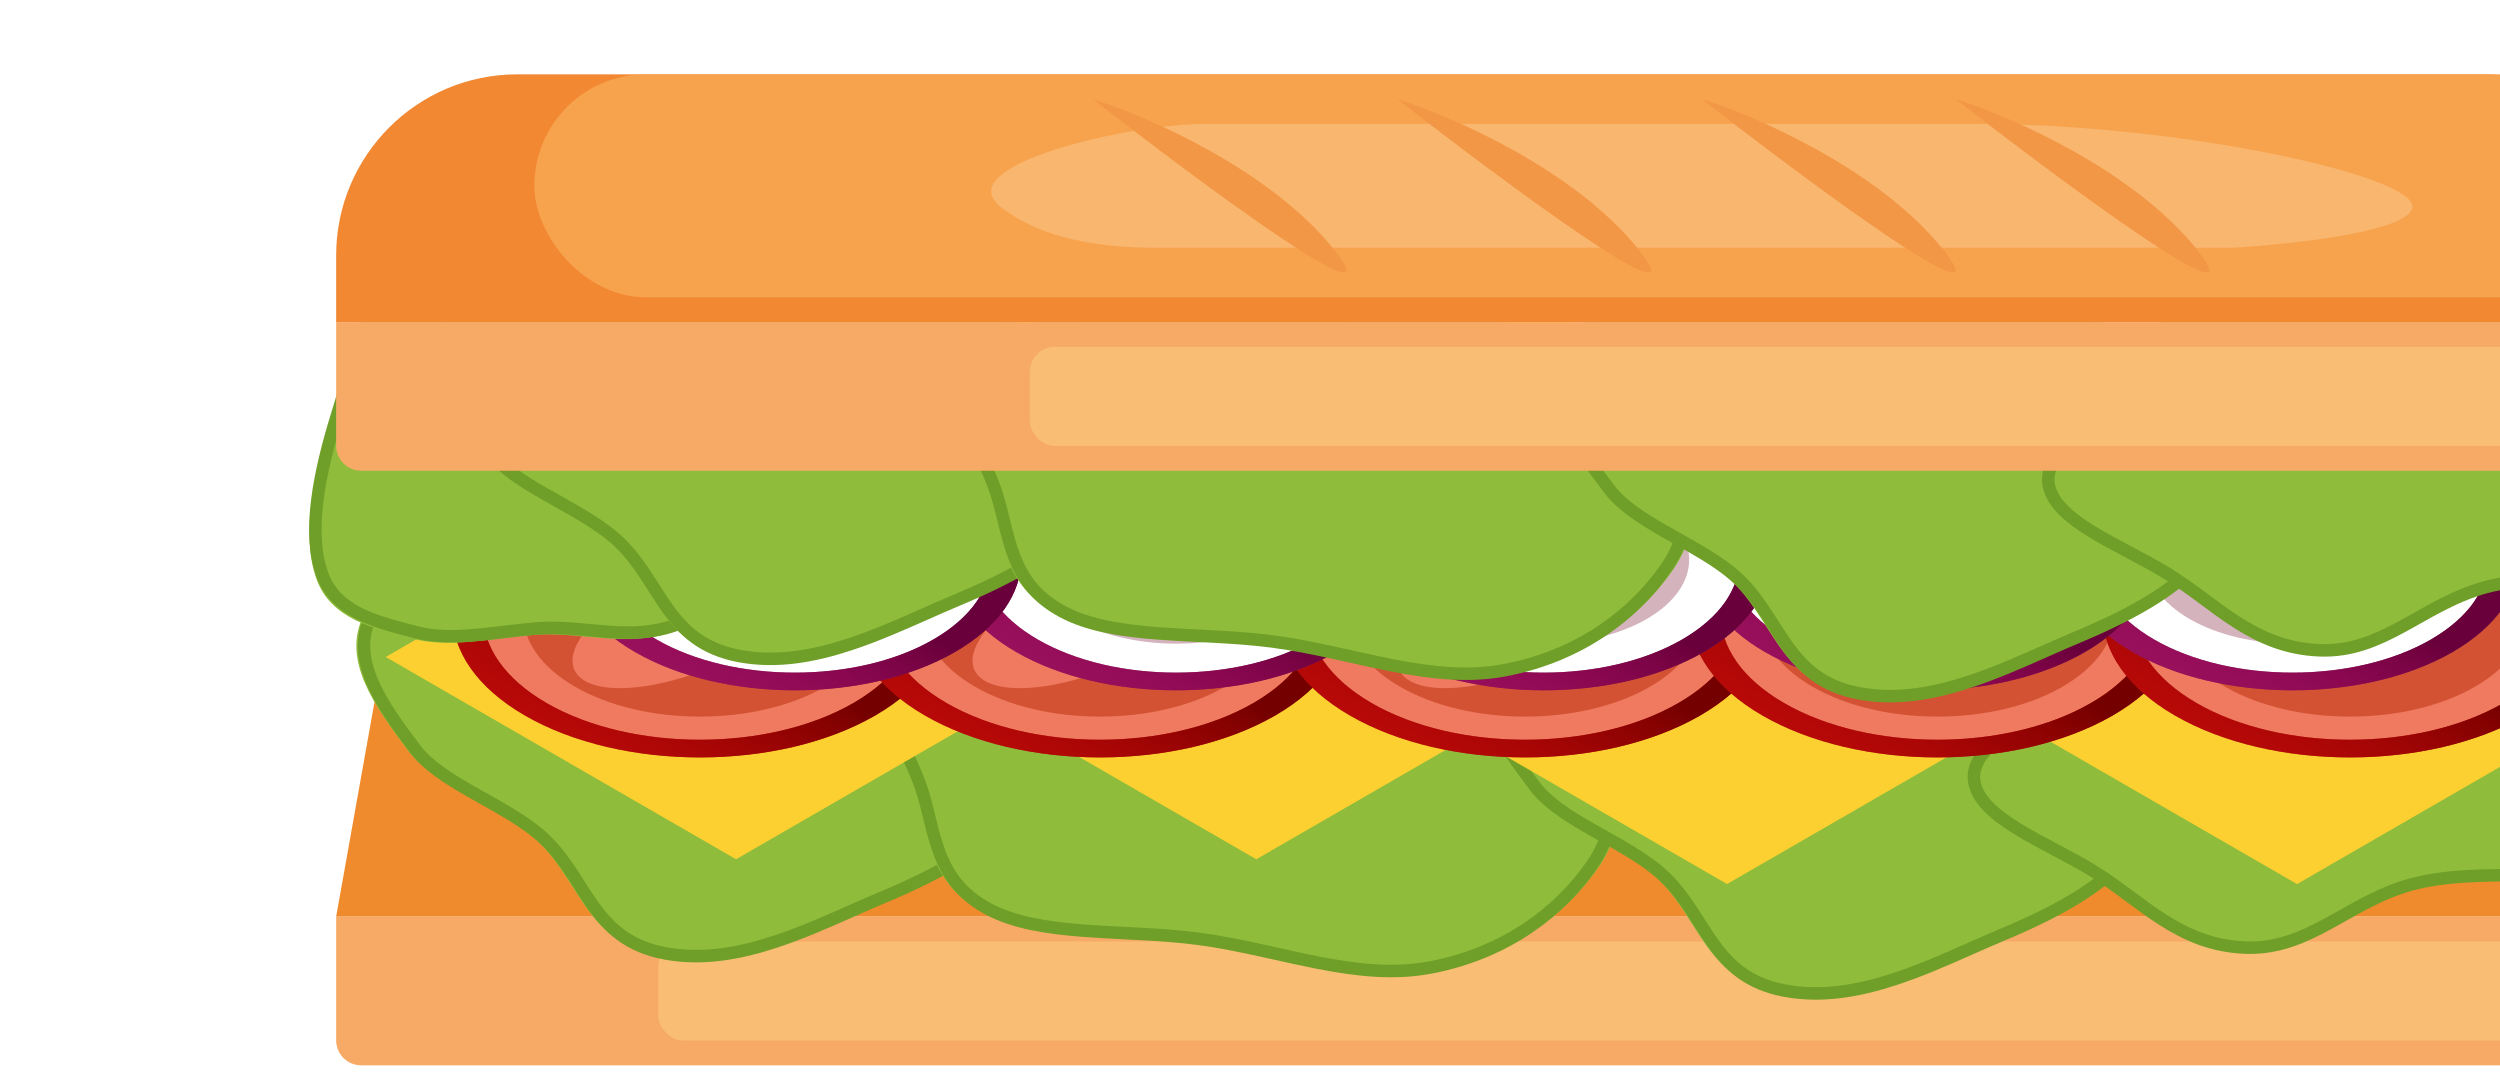 <svg class="sandwitch" preserveAspectRatio="none" viewBox="-15 0 200 86" fill="none"
          xmlns="http://www.w3.org/2000/svg">
          <path d="M198.198 73.333H11.892L16.847 45.586H197.207L198.198 73.333Z" fill="#EF8B2D" />
          <path
            d="M11.892 73.333H198.198V83.225C198.198 84.33 197.303 85.225 196.198 85.225H13.892C12.787 85.225 11.892 84.33 11.892 83.225V73.333Z"
            fill="#F7AA66" />
          <rect x="37.658" y="75.315" width="158.559" height="7.928" rx="2" fill="#F9BD74" />
          <g filter="url(#filter0_d)">
            <path fill-rule="evenodd" clip-rule="evenodd"
              d="M59.256 47.464C61.629 49.826 64.347 51.932 65.601 54.569C67.01 57.53 68.598 60.613 66.9 63.535C65.058 66.705 60.715 69.09 56.021 71.055C50.589 73.329 44.417 76.777 38.053 75.609C31.535 74.413 31.428 69.029 27.468 65.815C24.435 63.354 19.718 61.813 17.635 59.039C15.02 55.555 12.203 51.735 14.164 48.094C16.251 44.221 21.98 41.282 28.213 39.404C34.48 37.515 42.24 36.033 48.656 37.699C54.879 39.315 55.834 44.057 59.256 47.464Z"
              fill="#8FBC3B" />
            <path
              d="M58.726 47.641C59.299 48.212 59.884 48.761 60.46 49.301C62.316 51.044 64.075 52.695 65.01 54.662C65.056 54.758 65.101 54.853 65.147 54.948C66.527 57.844 67.895 60.712 66.32 63.423C64.54 66.486 60.326 68.816 55.661 70.769C54.803 71.128 53.94 71.51 53.069 71.895C51.125 72.756 49.141 73.633 47.081 74.316C44.121 75.298 41.178 75.812 38.239 75.273C35.265 74.727 33.698 73.224 32.368 71.336C32.039 70.868 31.728 70.383 31.413 69.889C31.39 69.853 31.367 69.816 31.343 69.779C31.053 69.322 30.758 68.859 30.445 68.403C29.77 67.419 29 66.449 27.967 65.61C26.695 64.578 25.129 63.7 23.624 62.856C23.287 62.667 22.953 62.48 22.626 62.293C20.815 61.258 19.189 60.219 18.197 58.899C16.886 57.152 15.55 55.353 14.778 53.541C14.008 51.733 13.812 49.937 14.749 48.199C16.768 44.451 22.338 41.573 28.497 39.717C34.751 37.832 42.272 36.429 48.404 38.021C51.308 38.775 53.022 40.265 54.45 42.057C54.982 42.725 55.464 43.422 55.954 44.13C56.122 44.372 56.291 44.616 56.464 44.861C57.133 45.813 57.848 46.767 58.726 47.641Z"
              stroke="#6F9F28" />
          </g>
          <g filter="url(#filter1_d)">
            <path fill-rule="evenodd" clip-rule="evenodd"
              d="M102.378 49.551C107.282 51.407 111.075 54.181 112.884 57.391C114.892 60.954 115.304 64.854 112.945 68.3C110.457 71.934 106.072 75.503 99.642 76.731C93.436 77.917 87.183 75.305 80.756 74.451C74.862 73.668 68.014 74.349 63.59 71.943C59.133 69.519 59.259 65.585 58.107 62.132C56.92 58.574 53.822 54.725 56.793 51.577C59.752 48.441 66.66 47.36 72.738 46.626C77.751 46.021 82.584 47.348 87.665 47.85C92.716 48.348 98.069 47.921 102.378 49.551Z"
              fill="#8FBC3B" />
            <path
              d="M102.042 49.847C106.836 51.661 110.538 54.371 112.302 57.5C114.28 61.01 114.668 64.822 112.375 68.171C109.914 71.765 105.625 75.216 99.449 76.396C96.541 76.951 93.586 76.626 90.478 76.021C89.371 75.805 88.268 75.56 87.145 75.309C86.688 75.208 86.227 75.105 85.762 75.003C84.169 74.656 82.542 74.325 80.893 74.106C79.379 73.905 77.813 73.799 76.267 73.715C75.825 73.691 75.386 73.669 74.951 73.647C73.849 73.591 72.767 73.536 71.702 73.455C68.738 73.23 66.079 72.811 64.01 71.686C61.91 70.544 60.865 69.034 60.207 67.346C59.878 66.502 59.649 65.623 59.429 64.731C59.403 64.624 59.377 64.517 59.351 64.41C59.159 63.626 58.965 62.834 58.709 62.065C58.424 61.213 58.032 60.346 57.645 59.49C57.622 59.438 57.599 59.387 57.576 59.336C57.164 58.424 56.765 57.524 56.494 56.64C55.952 54.869 55.944 53.216 57.331 51.746C58.725 50.268 61.065 49.258 63.851 48.522C66.641 47.786 69.83 47.339 72.863 46.972C75.243 46.685 77.603 46.853 80.042 47.168C80.99 47.29 81.937 47.433 82.9 47.578C83.179 47.62 83.459 47.662 83.741 47.704C84.99 47.89 86.265 48.07 87.561 48.198C88.854 48.326 90.16 48.394 91.443 48.449C91.749 48.462 92.052 48.475 92.354 48.488C93.329 48.528 94.286 48.568 95.233 48.628C97.707 48.785 100.008 49.078 102.042 49.847Z"
              stroke="#6F9F28" />
          </g>
          <g filter="url(#filter2_d)">
            <path fill-rule="evenodd" clip-rule="evenodd"
              d="M148.832 50.448C151.205 52.811 153.923 54.917 155.177 57.553C156.586 60.515 158.175 63.597 156.477 66.519C154.635 69.69 150.292 72.074 145.597 74.039C140.165 76.313 133.993 79.762 127.63 78.594C121.111 77.398 121.004 72.014 117.044 68.8C114.011 66.338 109.294 64.797 107.212 62.024C104.596 58.539 101.779 54.719 103.741 51.078C105.827 47.205 111.556 44.267 117.79 42.388C124.057 40.499 131.816 39.017 138.232 40.683C144.456 42.299 145.41 47.041 148.832 50.448Z"
              fill="#8FBC3B" />
            <path
              d="M148.302 50.626C148.875 51.196 149.46 51.745 150.036 52.286C151.892 54.028 153.651 55.679 154.587 57.647C154.632 57.742 154.677 57.837 154.723 57.933C156.104 60.829 157.471 63.697 155.896 66.407C154.116 69.471 149.902 71.801 145.238 73.753C144.379 74.112 143.516 74.494 142.646 74.88C140.701 75.74 138.717 76.618 136.658 77.301C133.697 78.282 130.754 78.796 127.815 78.257C124.841 77.711 123.275 76.208 121.945 74.32C121.615 73.852 121.304 73.367 120.99 72.874C120.966 72.837 120.943 72.8 120.92 72.763C120.629 72.307 120.334 71.844 120.021 71.388C119.347 70.403 118.576 69.433 117.543 68.595C116.271 67.563 114.706 66.685 113.2 65.841C112.863 65.652 112.529 65.464 112.202 65.278C110.392 64.243 108.765 63.204 107.774 61.883C106.463 60.137 105.126 58.337 104.354 56.525C103.584 54.717 103.389 52.922 104.325 51.183C106.344 47.435 111.915 44.557 118.073 42.701C124.327 40.816 131.849 39.413 137.981 41.005C140.884 41.759 142.599 43.249 144.026 45.042C144.558 45.71 145.04 46.406 145.531 47.114C145.699 47.357 145.868 47.601 146.04 47.846C146.71 48.797 147.424 49.752 148.302 50.626Z"
              stroke="#6F9F28" />
          </g>
          <g filter="url(#filter3_d)">
            <path fill-rule="evenodd" clip-rule="evenodd"
              d="M192.408 45.564C197.34 48.105 193.292 52.921 194.2 56.708C195.085 60.397 201.281 64.329 197.65 67.422C193.908 70.611 184.83 68.51 178.651 69.955C173.357 71.192 170.251 75.383 164.565 75.159C158.891 74.935 155.873 71.286 151.983 68.901C148.232 66.602 142.808 64.68 142.327 61.527C141.851 58.404 147.329 56.199 149.611 53.345C152.038 50.309 151.073 45.97 156.1 44.306C161.11 42.648 167.033 45.477 172.784 45.676C179.475 45.908 187.417 42.993 192.408 45.564Z"
              fill="#8FBC3B" />
            <path
              d="M192 45.828C194.23 46.976 194.483 48.654 194.203 50.64C194.123 51.207 194.005 51.769 193.886 52.341C193.794 52.782 193.7 53.23 193.621 53.692C193.445 54.724 193.357 55.768 193.594 56.757C193.825 57.722 194.401 58.692 195.055 59.635C195.348 60.058 195.648 60.464 195.944 60.865C196.327 61.384 196.703 61.894 197.046 62.414C198.246 64.237 198.773 65.836 197.143 67.224C195.462 68.657 192.565 68.935 189.048 68.989C188.384 68.999 187.689 69.001 186.983 69.003C185.881 69.007 184.75 69.01 183.667 69.045C181.861 69.102 180.057 69.244 178.421 69.627C177.008 69.957 175.763 70.479 174.615 71.055C173.854 71.436 173.11 71.854 172.388 72.261C172.031 72.462 171.68 72.659 171.334 72.848C169.181 74.025 167.159 74.907 164.607 74.806C162.009 74.704 159.974 73.819 158.058 72.602C157.145 72.022 156.279 71.38 155.398 70.727C155.357 70.697 155.316 70.667 155.275 70.636C154.359 69.957 153.424 69.269 152.429 68.659C151.486 68.081 150.443 67.528 149.417 66.985L149.374 66.962C148.327 66.408 147.3 65.862 146.376 65.293C144.527 64.153 143.16 62.956 142.937 61.496C142.72 60.068 143.854 58.826 145.434 57.54C145.881 57.176 146.333 56.831 146.794 56.48C147.17 56.194 147.551 55.904 147.938 55.596C148.773 54.933 149.571 54.238 150.167 53.493C150.801 52.7 151.207 51.83 151.54 50.962C151.688 50.576 151.818 50.201 151.946 49.831C152.114 49.346 152.279 48.871 152.476 48.393C153.161 46.735 154.128 45.367 156.404 44.613C158.664 43.865 161.167 44.109 163.977 44.632C164.668 44.76 165.365 44.902 166.077 45.048L166.095 45.051C166.809 45.197 167.537 45.346 168.268 45.482C169.729 45.752 171.234 45.977 172.747 46.029C174.498 46.09 176.309 45.944 178.09 45.742C178.938 45.645 179.788 45.535 180.624 45.426L180.752 45.41C181.633 45.295 182.498 45.184 183.348 45.09C186.782 44.713 189.741 44.664 192 45.828Z"
              stroke="#6F9F28" />
          </g>
          <g filter="url(#filter4_ii)">
            <rect width="57.555" height="32.365"
              transform="matrix(0.866 0.5 -0.866 0.5 146.948 25.766)" fill="#FCD030" />
          </g>
          <g filter="url(#filter5_ii)">
            <rect width="57.555" height="32.365"
              transform="matrix(0.866 -0.5 0.866 0.5 95.135 54.541)" fill="#FCD030" />
          </g>
          <g filter="url(#filter6_ii)">
            <rect width="57.555" height="32.365"
              transform="matrix(0.866 -0.5 0.866 0.5 57.477 52.559)" fill="#FCD030" />
          </g>
          <g filter="url(#filter7_ii)">
            <rect width="57.555" height="32.365"
              transform="matrix(0.866 -0.5 0.866 0.5 15.856 52.559)" fill="#FCD030" />
          </g>
          <circle r="15.165" transform="matrix(0.866 0.5 -0.866 0.5 41 49.164)" fill="#EF7A5F" />
          <circle r="15.165" transform="matrix(0.866 0.5 -0.866 0.5 41 49.164)" stroke="#B41310"
            stroke-width="2" />
          <circle r="15.165" transform="matrix(0.866 0.5 -0.866 0.5 41 49.164)"
            stroke="url(#paint0_linear)" stroke-width="2" />
          <circle r="11.547" transform="matrix(0.866 0.5 -0.866 0.5 41 49.164)" fill="#D35234" />
          <ellipse rx="5.081" ry="10.623" transform="matrix(0.866 0.5 -0.866 0.5 41 49.164)"
            fill="#EF7A5F" />
          <circle r="15.165" transform="matrix(0.866 0.5 -0.866 0.5 73 49.164)" fill="#EF7A5F" />
          <circle r="15.165" transform="matrix(0.866 0.5 -0.866 0.5 73 49.164)" stroke="#B41310"
            stroke-width="2" />
          <circle r="15.165" transform="matrix(0.866 0.5 -0.866 0.5 73 49.164)"
            stroke="url(#paint1_linear)" stroke-width="2" />
          <circle r="11.547" transform="matrix(0.866 0.5 -0.866 0.5 73 49.164)" fill="#D35234" />
          <ellipse rx="5.081" ry="10.623" transform="matrix(0.866 0.5 -0.866 0.5 73 49.164)"
            fill="#EF7A5F" />
          <circle r="15.165" transform="matrix(0.866 0.5 -0.866 0.5 107 49.164)" fill="#EF7A5F" />
          <circle r="15.165" transform="matrix(0.866 0.5 -0.866 0.5 107 49.164)" stroke="#B41310"
            stroke-width="2" />
          <circle r="15.165" transform="matrix(0.866 0.5 -0.866 0.5 107 49.164)"
            stroke="url(#paint2_linear)" stroke-width="2" />
          <circle r="11.547" transform="matrix(0.866 0.5 -0.866 0.5 107 49.164)" fill="#D35234" />
          <ellipse rx="5.081" ry="10.623" transform="matrix(0.866 0.5 -0.866 0.5 107 49.164)"
            fill="#EF7A5F" />
          <circle r="15.165" transform="matrix(0.866 0.5 -0.866 0.5 140 49.164)" fill="#EF7A5F" />
          <circle r="15.165" transform="matrix(0.866 0.5 -0.866 0.5 140 49.164)" stroke="#B41310"
            stroke-width="2" />
          <circle r="15.165" transform="matrix(0.866 0.5 -0.866 0.5 140 49.164)"
            stroke="url(#paint3_linear)" stroke-width="2" />
          <circle r="11.547" transform="matrix(0.866 0.5 -0.866 0.5 140 49.164)" fill="#D35234" />
          <ellipse rx="5.081" ry="10.623" transform="matrix(0.866 0.5 -0.866 0.5 140 49.164)"
            fill="#EF7A5F" />
          <circle r="15.165" transform="matrix(0.866 0.5 -0.866 0.5 173 49.164)" fill="#EF7A5F" />
          <circle r="15.165" transform="matrix(0.866 0.5 -0.866 0.5 173 49.164)" stroke="#B41310"
            stroke-width="2" />
          <circle r="15.165" transform="matrix(0.866 0.5 -0.866 0.5 173 49.164)"
            stroke="url(#paint4_linear)" stroke-width="2" />
          <circle r="11.547" transform="matrix(0.866 0.5 -0.866 0.5 173 49.164)" fill="#D35234" />
          <ellipse rx="5.081" ry="10.623" transform="matrix(0.866 0.5 -0.866 0.5 173 49.164)"
            fill="#EF7A5F" />
          <circle r="13.777" transform="matrix(0.866 0.5 -0.866 0.5 168.404 44.776)" fill="white" />
          <circle r="13.777" transform="matrix(0.866 0.5 -0.866 0.5 168.404 44.776)" stroke="#7C2053"
            stroke-width="2" />
          <circle r="13.777" transform="matrix(0.866 0.5 -0.866 0.5 168.404 44.776)"
            stroke="url(#paint5_linear)" stroke-width="2" />
          <circle r="9.5" transform="matrix(0.866 0.5 -0.866 0.5 168.404 44.776)" fill="#D4B3BD" />
          <circle r="13.777" transform="matrix(0.866 0.5 -0.866 0.5 138.997 44.776)" fill="white" />
          <circle r="13.777" transform="matrix(0.866 0.5 -0.866 0.5 138.997 44.776)" stroke="#7C2053"
            stroke-width="2" />
          <circle r="13.777" transform="matrix(0.866 0.5 -0.866 0.5 138.997 44.776)"
            stroke="url(#paint6_linear)" stroke-width="2" />
          <circle r="9.5" transform="matrix(0.866 0.5 -0.866 0.5 138.997 44.776)" fill="#D4B3BD" />
          <circle r="13.777" transform="matrix(0.866 0.5 -0.866 0.5 108.5 44.776)" fill="white" />
          <circle r="13.777" transform="matrix(0.866 0.5 -0.866 0.5 108.5 44.776)" stroke="#7C2053"
            stroke-width="2" />
          <circle r="13.777" transform="matrix(0.866 0.5 -0.866 0.5 108.5 44.776)"
            stroke="url(#paint7_linear)" stroke-width="2" />
          <circle r="9.5" transform="matrix(0.866 0.5 -0.866 0.5 108.5 44.776)" fill="#D4B3BD" />
          <circle r="13.777" transform="matrix(0.866 0.5 -0.866 0.5 79.092 44.776)" fill="white" />
          <circle r="13.777" transform="matrix(0.866 0.5 -0.866 0.5 79.092 44.776)" stroke="#7C2053"
            stroke-width="2" />
          <circle r="13.777" transform="matrix(0.866 0.5 -0.866 0.5 79.092 44.776)"
            stroke="url(#paint8_linear)" stroke-width="2" />
          <circle r="9.5" transform="matrix(0.866 0.5 -0.866 0.5 79.092 44.776)" fill="#D4B3BD" />
          <circle r="13.777" transform="matrix(0.866 0.5 -0.866 0.5 48.596 44.776)" fill="white" />
          <circle r="13.777" transform="matrix(0.866 0.5 -0.866 0.5 48.596 44.776)" stroke="#7C2053"
            stroke-width="2" />
          <circle r="13.777" transform="matrix(0.866 0.5 -0.866 0.5 48.596 44.776)"
            stroke="url(#paint9_linear)" stroke-width="2" />
          <circle r="9.5" transform="matrix(0.866 0.5 -0.866 0.5 48.596 44.776)" fill="#D4B3BD" />
          <g filter="url(#filter8_d)">
            <path fill-rule="evenodd" clip-rule="evenodd"
              d="M27.547 49.809C24.212 50.108 20.851 50.837 18.026 50.103C14.852 49.278 11.469 48.514 10.322 45.335C9.077 41.886 10.042 37.026 11.554 32.167C13.304 26.544 14.63 19.6 19.614 15.475C24.721 11.251 28.914 14.63 33.922 13.662C37.757 12.921 41.97 10.297 45.432 10.485C49.783 10.721 54.52 11.019 56.048 14.862C57.674 18.95 56.243 25.227 53.675 31.21C51.094 37.225 47.241 44.122 41.841 47.966C36.603 51.695 32.356 49.377 27.547 49.809Z"
              fill="#8FBC3B" />
            <path
              d="M27.752 49.289C26.947 49.361 26.15 49.456 25.365 49.55C22.838 49.852 20.442 50.138 18.334 49.59C18.232 49.564 18.129 49.537 18.027 49.511C14.921 48.707 11.845 47.911 10.781 44.962C9.579 41.629 10.502 36.903 12.005 32.075C12.281 31.187 12.543 30.28 12.808 29.366C13.399 27.323 14.002 25.239 14.802 23.223C15.953 20.324 17.451 17.739 19.753 15.834C22.083 13.906 24.242 13.673 26.543 13.867C27.113 13.916 27.684 13.989 28.265 14.066C28.308 14.071 28.351 14.077 28.394 14.083C28.931 14.154 29.475 14.226 30.026 14.279C31.213 14.395 32.452 14.428 33.758 14.176C35.366 13.865 37.045 13.23 38.659 12.619C39.021 12.482 39.379 12.347 39.732 12.217C41.689 11.495 43.53 10.917 45.179 11.006C47.36 11.124 49.597 11.257 51.481 11.831C53.361 12.403 54.862 13.407 55.592 15.242C57.165 19.198 55.789 25.315 53.253 31.226C50.677 37.228 46.917 43.892 41.756 47.566C39.312 49.306 37.068 49.661 34.778 49.603C33.924 49.581 33.081 49.503 32.223 49.423C31.929 49.396 31.634 49.368 31.335 49.343C30.176 49.244 28.986 49.178 27.752 49.289Z"
              stroke="#6F9F28" />
          </g>
          <g filter="url(#filter9_d)">
            <path fill-rule="evenodd" clip-rule="evenodd"
              d="M65.202 23.68C67.575 26.043 70.293 28.149 71.547 30.785C72.955 33.746 74.544 36.829 72.846 39.751C71.004 42.922 66.661 45.306 61.967 47.271C56.535 49.545 50.363 52.994 43.999 51.826C37.481 50.63 37.374 45.245 33.413 42.032C30.38 39.57 25.663 38.029 23.581 35.255C20.965 31.771 18.149 27.951 20.11 24.31C22.197 20.437 27.926 17.499 34.159 15.62C40.426 13.731 48.186 12.249 54.602 13.915C60.825 15.531 61.779 20.273 65.202 23.68Z"
              fill="#8FBC3B" />
            <path
              d="M64.672 23.858C65.245 24.428 65.83 24.977 66.406 25.518C68.261 27.26 70.02 28.911 70.956 30.878C71.001 30.974 71.047 31.069 71.092 31.165C72.473 34.061 73.84 36.929 72.266 39.639C70.486 42.702 66.272 45.033 61.607 46.985C60.749 47.344 59.886 47.726 59.015 48.112C57.071 48.972 55.087 49.85 53.027 50.532C50.067 51.514 47.124 52.028 44.185 51.489C41.21 50.943 39.644 49.44 38.314 47.552C37.984 47.084 37.674 46.599 37.359 46.105C37.336 46.069 37.312 46.032 37.289 45.995C36.998 45.539 36.703 45.075 36.391 44.619C35.716 43.635 34.946 42.665 33.913 41.827C32.641 40.794 31.075 39.917 29.57 39.072C29.233 38.883 28.899 38.696 28.572 38.509C26.761 37.474 25.135 36.436 24.143 35.115C22.832 33.368 21.496 31.569 20.724 29.757C19.954 27.949 19.758 26.154 20.695 24.415C22.714 20.667 28.284 17.789 34.442 15.933C40.697 14.048 48.218 12.645 54.35 14.237C57.254 14.991 58.968 16.481 60.396 18.274C60.928 18.942 61.41 19.638 61.9 20.346C62.068 20.589 62.237 20.833 62.41 21.078C63.079 22.029 63.794 22.983 64.672 23.858Z"
              stroke="#6F9F28" />
          </g>
          <g filter="url(#filter10_d)">
            <path fill-rule="evenodd" clip-rule="evenodd"
              d="M108.324 25.768C113.228 27.623 117.021 30.397 118.83 33.607C120.838 37.17 121.25 41.071 118.891 44.517C116.403 48.15 112.018 51.719 105.587 52.948C99.382 54.133 93.129 51.521 86.702 50.667C80.808 49.884 73.96 50.566 69.536 48.16C65.079 45.735 65.205 41.801 64.053 38.349C62.866 34.791 59.768 30.942 62.739 27.793C65.698 24.657 72.606 23.576 78.684 22.843C83.697 22.237 88.53 23.565 93.611 24.066C98.662 24.565 104.015 24.138 108.324 25.768Z"
              fill="#8FBC3B" />
            <path
              d="M107.988 26.063C112.782 27.877 116.484 30.587 118.248 33.717C120.226 37.226 120.614 41.038 118.321 44.387C115.86 47.982 111.571 51.432 105.395 52.612C102.487 53.168 99.532 52.842 96.423 52.237C95.317 52.022 94.213 51.776 93.091 51.526C92.634 51.424 92.173 51.321 91.708 51.22C90.115 50.872 88.488 50.542 86.839 50.323C85.325 50.122 83.759 50.016 82.213 49.932C81.771 49.907 81.332 49.885 80.897 49.863C79.795 49.807 78.713 49.753 77.648 49.672C74.684 49.446 72.025 49.028 69.956 47.902C67.856 46.76 66.811 45.25 66.153 43.562C65.824 42.718 65.595 41.84 65.375 40.947C65.349 40.84 65.323 40.733 65.297 40.626C65.105 39.842 64.911 39.05 64.654 38.282C64.37 37.43 63.978 36.563 63.591 35.706C63.568 35.655 63.545 35.603 63.522 35.552C63.11 34.64 62.711 33.74 62.44 32.856C61.898 31.085 61.89 29.432 63.277 27.962C64.671 26.485 67.01 25.474 69.797 24.738C72.587 24.002 75.776 23.555 78.809 23.189C81.189 22.901 83.549 23.069 85.988 23.384C86.936 23.507 87.883 23.649 88.846 23.794C89.125 23.836 89.405 23.879 89.687 23.921C90.936 24.107 92.211 24.287 93.507 24.415C94.8 24.542 96.105 24.61 97.389 24.666C97.694 24.679 97.998 24.691 98.3 24.704C99.275 24.744 100.232 24.784 101.179 24.844C103.653 25.001 105.954 25.294 107.988 26.063Z"
              stroke="#6F9F28" />
          </g>
          <g filter="url(#filter11_d)">
            <path fill-rule="evenodd" clip-rule="evenodd"
              d="M154.778 26.665C157.151 29.027 159.869 31.133 161.123 33.769C162.532 36.731 164.121 39.814 162.423 42.736C160.581 45.906 156.238 48.291 151.543 50.256C146.111 52.529 139.939 55.978 133.576 54.81C127.057 53.614 126.95 48.23 122.99 45.016C119.957 42.554 115.24 41.013 113.158 38.24C110.542 34.755 107.725 30.936 109.687 27.294C111.773 23.421 117.502 20.483 123.736 18.604C130.002 16.715 137.762 15.233 144.178 16.899C150.402 18.515 151.356 23.258 154.778 26.665Z"
              fill="#8FBC3B" />
            <path
              d="M154.248 26.842C154.821 27.412 155.406 27.962 155.982 28.502C157.838 30.244 159.597 31.896 160.533 33.863C160.578 33.958 160.623 34.054 160.669 34.149C162.05 37.045 163.417 39.913 161.842 42.623C160.062 45.687 155.848 48.017 151.184 49.969C150.325 50.329 149.462 50.711 148.592 51.096C146.647 51.956 144.663 52.834 142.604 53.517C139.643 54.498 136.7 55.013 133.761 54.473C130.787 53.928 129.221 52.424 127.891 50.536C127.561 50.069 127.25 49.584 126.936 49.09C126.912 49.053 126.889 49.017 126.866 48.98C126.575 48.523 126.28 48.06 125.967 47.604C125.293 46.62 124.522 45.649 123.489 44.811C122.217 43.779 120.652 42.901 119.146 42.057C118.809 41.868 118.475 41.681 118.148 41.494C116.338 40.459 114.711 39.42 113.72 38.099C112.409 36.353 111.072 34.554 110.3 32.742C109.53 30.933 109.335 29.138 110.271 27.399C112.29 23.652 117.861 20.774 124.019 18.918C130.273 17.033 137.795 15.63 143.927 17.222C146.83 17.976 148.545 19.466 149.972 21.258C150.504 21.926 150.986 22.622 151.477 23.33C151.645 23.573 151.814 23.817 151.986 24.062C152.656 25.014 153.37 25.968 154.248 26.842Z"
              stroke="#6F9F28" />
          </g>
          <g filter="url(#filter12_d)">
            <path fill-rule="evenodd" clip-rule="evenodd"
              d="M198.354 21.78C203.286 24.321 199.238 29.137 200.147 32.924C201.031 36.614 207.227 40.546 203.596 43.639C199.854 46.827 190.776 44.726 184.597 46.171C179.303 47.409 176.197 51.6 170.511 51.375C164.837 51.151 161.819 47.502 157.929 45.117C154.178 42.818 148.754 40.896 148.273 37.743C147.797 34.62 153.275 32.415 155.557 29.562C157.984 26.526 157.019 22.186 162.046 20.523C167.056 18.865 172.98 21.694 178.73 21.893C185.421 22.124 193.363 19.209 198.354 21.78Z"
              fill="#8FBC3B" />
            <path
              d="M197.946 22.044C200.176 23.192 200.43 24.871 200.149 26.856C200.069 27.424 199.951 27.985 199.832 28.557C199.74 28.998 199.646 29.446 199.567 29.908C199.391 30.94 199.303 31.984 199.54 32.973C199.772 33.938 200.347 34.908 201.001 35.851C201.294 36.274 201.594 36.681 201.89 37.081C202.273 37.601 202.649 38.11 202.992 38.631C204.192 40.453 204.719 42.052 203.089 43.44C201.408 44.873 198.511 45.151 194.994 45.205C194.33 45.215 193.635 45.218 192.929 45.22C191.827 45.223 190.696 45.227 189.613 45.261C187.807 45.318 186.003 45.461 184.367 45.843C182.954 46.173 181.709 46.696 180.561 47.271C179.8 47.652 179.056 48.071 178.334 48.477C177.977 48.678 177.626 48.876 177.28 49.065C175.127 50.241 173.105 51.123 170.553 51.023C167.955 50.92 165.92 50.035 164.004 48.819C163.091 48.239 162.225 47.596 161.344 46.944C161.303 46.913 161.262 46.883 161.221 46.853C160.305 46.173 159.37 45.485 158.375 44.875C157.432 44.297 156.389 43.745 155.363 43.201L155.32 43.178C154.273 42.624 153.246 42.078 152.322 41.509C150.473 40.369 149.106 39.172 148.883 37.712C148.666 36.284 149.8 35.042 151.38 33.756C151.827 33.392 152.279 33.048 152.74 32.696C153.116 32.41 153.497 32.12 153.884 31.812C154.72 31.149 155.517 30.454 156.113 29.71C156.747 28.916 157.153 28.046 157.486 27.179C157.634 26.793 157.764 26.417 157.892 26.047C158.06 25.562 158.225 25.087 158.422 24.61C159.107 22.951 160.074 21.583 162.35 20.829C164.61 20.082 167.113 20.326 169.923 20.848C170.614 20.976 171.311 21.119 172.023 21.264L172.041 21.268C172.755 21.414 173.483 21.563 174.214 21.698C175.675 21.969 177.18 22.193 178.693 22.246C180.444 22.306 182.255 22.161 184.036 21.958C184.884 21.862 185.734 21.751 186.57 21.643L186.698 21.626C187.579 21.512 188.444 21.4 189.294 21.307C192.728 20.93 195.687 20.88 197.946 22.044Z"
              stroke="#6F9F28" />
          </g>
          <path
            d="M11.892 20.446C11.892 12.438 18.384 5.946 26.392 5.946H183.698C191.706 5.946 198.198 12.438 198.198 20.446V25.766H11.892V20.446Z"
            fill="#F28832" />
          <rect x="27.748" y="5.946" width="166.486" height="17.838" rx="8.919" fill="#F7A34D" />
          <path
            d="M163.613 19.82H77.344C73.236 19.82 68.332 19.18 65.02 16.517C60.912 13.213 75.29 9.91 81.452 9.91H143.073C159.505 9.91 177.992 14.039 177.992 16.517C177.992 18.499 168.406 19.545 163.613 19.82Z"
            fill="#F9B66F" />
          <path
            d="M141.446 7.928C145.734 9.264 155.598 13.538 160.744 19.949C165.89 26.36 150.023 14.606 141.446 7.928Z"
            fill="#F29746" />
          <path
            d="M96.779 7.928C101.067 9.264 110.931 13.538 116.077 19.949C121.223 26.36 105.356 14.606 96.779 7.928Z"
            fill="#F29746" />
          <path
            d="M72.415 7.928C76.703 9.264 86.567 13.538 91.713 19.949C96.859 26.36 80.992 14.606 72.415 7.928Z"
            fill="#F29746" />
          <path
            d="M121.143 7.928C125.431 9.264 135.295 13.538 140.441 19.949C145.587 26.36 129.72 14.606 121.143 7.928Z"
            fill="#F29746" />
          <path
            d="M11.892 25.766H198.198V35.658C198.198 36.762 197.303 37.658 196.198 37.658H13.892C12.787 37.658 11.892 36.762 11.892 35.658V25.766Z"
            fill="#F7AA66" />
          <rect x="67.387" y="27.748" width="128.829" height="7.928" rx="2" fill="#F9BD74" />
          <defs>
            <filter id="filter0_d" x="9.508" y="33.975" width="62.127" height="46.869" filterUnits="userSpaceOnUse"
              color-interpolation-filters="sRGB">
              <feFlood flood-opacity="0" result="BackgroundImageFix" />
              <feColorMatrix in="SourceAlpha" type="matrix" values="0 0 0 0 0 0 0 0 0 0 0 0 0 0 0 0 0 0 127 0" />
              <feOffset dy="1" />
              <feGaussianBlur stdDeviation="2" />
              <feColorMatrix type="matrix" values="0 0 0 0 0 0 0 0 0 0 0 0 0 0 0 0 0 0 0.25 0" />
              <feBlend mode="normal" in2="BackgroundImageFix" result="effect1_dropShadow" />
              <feBlend mode="normal" in="SourceGraphic" in2="effect1_dropShadow" result="shape" />
            </filter>
            <filter id="filter1_d" x="51.542" y="43.471" width="67.015" height="38.564" filterUnits="userSpaceOnUse"
              color-interpolation-filters="sRGB">
              <feFlood flood-opacity="0" result="BackgroundImageFix" />
              <feColorMatrix in="SourceAlpha" type="matrix" values="0 0 0 0 0 0 0 0 0 0 0 0 0 0 0 0 0 0 127 0" />
              <feOffset dy="1" />
              <feGaussianBlur stdDeviation="2" />
              <feColorMatrix type="matrix" values="0 0 0 0 0 0 0 0 0 0 0 0 0 0 0 0 0 0 0.25 0" />
              <feBlend mode="normal" in2="BackgroundImageFix" result="effect1_dropShadow" />
              <feBlend mode="normal" in="SourceGraphic" in2="effect1_dropShadow" result="shape" />
            </filter>
            <filter id="filter2_d" x="99.085" y="36.959" width="62.127" height="46.869" filterUnits="userSpaceOnUse"
              color-interpolation-filters="sRGB">
              <feFlood flood-opacity="0" result="BackgroundImageFix" />
              <feColorMatrix in="SourceAlpha" type="matrix" values="0 0 0 0 0 0 0 0 0 0 0 0 0 0 0 0 0 0 127 0" />
              <feOffset dy="1" />
              <feGaussianBlur stdDeviation="2" />
              <feColorMatrix type="matrix" values="0 0 0 0 0 0 0 0 0 0 0 0 0 0 0 0 0 0 0.25 0" />
              <feBlend mode="normal" in2="BackgroundImageFix" result="effect1_dropShadow" />
              <feBlend mode="normal" in="SourceGraphic" in2="effect1_dropShadow" result="shape" />
            </filter>
            <filter id="filter3_d" x="138.298" y="40.788" width="64.483" height="39.38" filterUnits="userSpaceOnUse"
              color-interpolation-filters="sRGB">
              <feFlood flood-opacity="0" result="BackgroundImageFix" />
              <feColorMatrix in="SourceAlpha" type="matrix" values="0 0 0 0 0 0 0 0 0 0 0 0 0 0 0 0 0 0 127 0" />
              <feOffset dy="1" />
              <feGaussianBlur stdDeviation="2" />
              <feColorMatrix type="matrix" values="0 0 0 0 0 0 0 0 0 0 0 0 0 0 0 0 0 0 0.25 0" />
              <feBlend mode="normal" in2="BackgroundImageFix" result="effect1_dropShadow" />
              <feBlend mode="normal" in="SourceGraphic" in2="effect1_dropShadow" result="shape" />
            </filter>
            <filter id="filter4_ii" x="117.919" y="25.766" width="79.875" height="44.957"
              filterUnits="userSpaceOnUse" color-interpolation-filters="sRGB">
              <feFlood flood-opacity="0" result="BackgroundImageFix" />
              <feBlend mode="normal" in="SourceGraphic" in2="BackgroundImageFix" result="shape" />
              <feColorMatrix in="SourceAlpha" type="matrix" values="0 0 0 0 0 0 0 0 0 0 0 0 0 0 0 0 0 0 127 0"
                result="hardAlpha" />
              <feOffset dx="1" />
              <feGaussianBlur stdDeviation="0.5" />
              <feComposite in2="hardAlpha" operator="arithmetic" k2="-1" k3="1" />
              <feColorMatrix type="matrix" values="0 0 0 0 0 0 0 0 0 0 0 0 0 0 0 0 0 0 0.25 0" />
              <feBlend mode="normal" in2="shape" result="effect1_innerShadow" />
              <feColorMatrix in="SourceAlpha" type="matrix" values="0 0 0 0 0 0 0 0 0 0 0 0 0 0 0 0 0 0 127 0"
                result="hardAlpha" />
              <feOffset dx="-1" />
              <feGaussianBlur stdDeviation="0.5" />
              <feComposite in2="hardAlpha" operator="arithmetic" k2="-1" k3="1" />
              <feColorMatrix type="matrix" values="0 0 0 0 1 0 0 0 0 1 0 0 0 0 1 0 0 0 0.25 0" />
              <feBlend mode="normal" in2="effect1_innerShadow" result="effect2_innerShadow" />
            </filter>
            <filter id="filter5_ii" x="94.135" y="24.766" width="79.875" height="46.957"
              filterUnits="userSpaceOnUse" color-interpolation-filters="sRGB">
              <feFlood flood-opacity="0" result="BackgroundImageFix" />
              <feBlend mode="normal" in="SourceGraphic" in2="BackgroundImageFix" result="shape" />
              <feColorMatrix in="SourceAlpha" type="matrix" values="0 0 0 0 0 0 0 0 0 0 0 0 0 0 0 0 0 0 127 0"
                result="hardAlpha" />
              <feOffset dx="1" dy="1" />
              <feGaussianBlur stdDeviation="0.5" />
              <feComposite in2="hardAlpha" operator="arithmetic" k2="-1" k3="1" />
              <feColorMatrix type="matrix" values="0 0 0 0 0 0 0 0 0 0 0 0 0 0 0 0 0 0 0.25 0" />
              <feBlend mode="normal" in2="shape" result="effect1_innerShadow" />
              <feColorMatrix in="SourceAlpha" type="matrix" values="0 0 0 0 0 0 0 0 0 0 0 0 0 0 0 0 0 0 127 0"
                result="hardAlpha" />
              <feOffset dx="-1" dy="-1" />
              <feGaussianBlur stdDeviation="0.5" />
              <feComposite in2="hardAlpha" operator="arithmetic" k2="-1" k3="1" />
              <feColorMatrix type="matrix" values="0 0 0 0 1 0 0 0 0 1 0 0 0 0 1 0 0 0 0.25 0" />
              <feBlend mode="normal" in2="effect1_innerShadow" result="effect2_innerShadow" />
            </filter>
            <filter id="filter6_ii" x="56.477" y="22.784" width="79.875" height="46.957"
              filterUnits="userSpaceOnUse" color-interpolation-filters="sRGB">
              <feFlood flood-opacity="0" result="BackgroundImageFix" />
              <feBlend mode="normal" in="SourceGraphic" in2="BackgroundImageFix" result="shape" />
              <feColorMatrix in="SourceAlpha" type="matrix" values="0 0 0 0 0 0 0 0 0 0 0 0 0 0 0 0 0 0 127 0"
                result="hardAlpha" />
              <feOffset dx="1" dy="1" />
              <feGaussianBlur stdDeviation="0.5" />
              <feComposite in2="hardAlpha" operator="arithmetic" k2="-1" k3="1" />
              <feColorMatrix type="matrix" values="0 0 0 0 0 0 0 0 0 0 0 0 0 0 0 0 0 0 0.25 0" />
              <feBlend mode="normal" in2="shape" result="effect1_innerShadow" />
              <feColorMatrix in="SourceAlpha" type="matrix" values="0 0 0 0 0 0 0 0 0 0 0 0 0 0 0 0 0 0 127 0"
                result="hardAlpha" />
              <feOffset dx="-1" dy="-1" />
              <feGaussianBlur stdDeviation="0.5" />
              <feComposite in2="hardAlpha" operator="arithmetic" k2="-1" k3="1" />
              <feColorMatrix type="matrix" values="0 0 0 0 1 0 0 0 0 1 0 0 0 0 1 0 0 0 0.25 0" />
              <feBlend mode="normal" in2="effect1_innerShadow" result="effect2_innerShadow" />
            </filter>
            <filter id="filter7_ii" x="14.856" y="22.784" width="79.875" height="46.957"
              filterUnits="userSpaceOnUse" color-interpolation-filters="sRGB">
              <feFlood flood-opacity="0" result="BackgroundImageFix" />
              <feBlend mode="normal" in="SourceGraphic" in2="BackgroundImageFix" result="shape" />
              <feColorMatrix in="SourceAlpha" type="matrix" values="0 0 0 0 0 0 0 0 0 0 0 0 0 0 0 0 0 0 127 0"
                result="hardAlpha" />
              <feOffset dx="1" dy="1" />
              <feGaussianBlur stdDeviation="0.5" />
              <feComposite in2="hardAlpha" operator="arithmetic" k2="-1" k3="1" />
              <feColorMatrix type="matrix" values="0 0 0 0 0 0 0 0 0 0 0 0 0 0 0 0 0 0 0.25 0" />
              <feBlend mode="normal" in2="shape" result="effect1_innerShadow" />
              <feColorMatrix in="SourceAlpha" type="matrix" values="0 0 0 0 0 0 0 0 0 0 0 0 0 0 0 0 0 0 127 0"
                result="hardAlpha" />
              <feOffset dx="-1" dy="-1" />
              <feGaussianBlur stdDeviation="0.5" />
              <feComposite in2="hardAlpha" operator="arithmetic" k2="-1" k3="1" />
              <feColorMatrix type="matrix" values="0 0 0 0 1 0 0 0 0 1 0 0 0 0 1 0 0 0 0.25 0" />
              <feBlend mode="normal" in2="effect1_innerShadow" result="effect2_innerShadow" />
            </filter>
            <filter id="filter8_d" x="5.751" y="7.476" width="54.987" height="47.944" filterUnits="userSpaceOnUse"
              color-interpolation-filters="sRGB">
              <feFlood flood-opacity="0" result="BackgroundImageFix" />
              <feColorMatrix in="SourceAlpha" type="matrix" values="0 0 0 0 0 0 0 0 0 0 0 0 0 0 0 0 0 0 127 0" />
              <feOffset dy="1" />
              <feGaussianBlur stdDeviation="2" />
              <feColorMatrix type="matrix" values="0 0 0 0 0 0 0 0 0 0 0 0 0 0 0 0 0 0 0.25 0" />
              <feBlend mode="normal" in2="BackgroundImageFix" result="effect1_dropShadow" />
              <feBlend mode="normal" in="SourceGraphic" in2="effect1_dropShadow" result="shape" />
            </filter>
            <filter id="filter9_d" x="15.454" y="10.191" width="62.127" height="46.869" filterUnits="userSpaceOnUse"
              color-interpolation-filters="sRGB">
              <feFlood flood-opacity="0" result="BackgroundImageFix" />
              <feColorMatrix in="SourceAlpha" type="matrix" values="0 0 0 0 0 0 0 0 0 0 0 0 0 0 0 0 0 0 127 0" />
              <feOffset dy="1" />
              <feGaussianBlur stdDeviation="2" />
              <feColorMatrix type="matrix" values="0 0 0 0 0 0 0 0 0 0 0 0 0 0 0 0 0 0 0.25 0" />
              <feBlend mode="normal" in2="BackgroundImageFix" result="effect1_dropShadow" />
              <feBlend mode="normal" in="SourceGraphic" in2="effect1_dropShadow" result="shape" />
            </filter>
            <filter id="filter10_d" x="57.488" y="19.688" width="67.015" height="38.564"
              filterUnits="userSpaceOnUse" color-interpolation-filters="sRGB">
              <feFlood flood-opacity="0" result="BackgroundImageFix" />
              <feColorMatrix in="SourceAlpha" type="matrix" values="0 0 0 0 0 0 0 0 0 0 0 0 0 0 0 0 0 0 127 0" />
              <feOffset dy="1" />
              <feGaussianBlur stdDeviation="2" />
              <feColorMatrix type="matrix" values="0 0 0 0 0 0 0 0 0 0 0 0 0 0 0 0 0 0 0.25 0" />
              <feBlend mode="normal" in2="BackgroundImageFix" result="effect1_dropShadow" />
              <feBlend mode="normal" in="SourceGraphic" in2="effect1_dropShadow" result="shape" />
            </filter>
            <filter id="filter11_d" x="105.031" y="13.176" width="62.127" height="46.869"
              filterUnits="userSpaceOnUse" color-interpolation-filters="sRGB">
              <feFlood flood-opacity="0" result="BackgroundImageFix" />
              <feColorMatrix in="SourceAlpha" type="matrix" values="0 0 0 0 0 0 0 0 0 0 0 0 0 0 0 0 0 0 127 0" />
              <feOffset dy="1" />
              <feGaussianBlur stdDeviation="2" />
              <feColorMatrix type="matrix" values="0 0 0 0 0 0 0 0 0 0 0 0 0 0 0 0 0 0 0.25 0" />
              <feBlend mode="normal" in2="BackgroundImageFix" result="effect1_dropShadow" />
              <feBlend mode="normal" in="SourceGraphic" in2="effect1_dropShadow" result="shape" />
            </filter>
            <filter id="filter12_d" x="144.244" y="17.004" width="64.483" height="39.38" filterUnits="userSpaceOnUse"
              color-interpolation-filters="sRGB">
              <feFlood flood-opacity="0" result="BackgroundImageFix" />
              <feColorMatrix in="SourceAlpha" type="matrix" values="0 0 0 0 0 0 0 0 0 0 0 0 0 0 0 0 0 0 127 0" />
              <feOffset dy="1" />
              <feGaussianBlur stdDeviation="2" />
              <feColorMatrix type="matrix" values="0 0 0 0 0 0 0 0 0 0 0 0 0 0 0 0 0 0 0.25 0" />
              <feBlend mode="normal" in2="BackgroundImageFix" result="effect1_dropShadow" />
              <feBlend mode="normal" in="SourceGraphic" in2="effect1_dropShadow" result="shape" />
            </filter>
            <linearGradient id="paint0_linear" x1="16.166" y1="0" x2="16.166" y2="32.331"
              gradientUnits="userSpaceOnUse">
              <stop stop-color="#750000" />
              <stop offset="1" stop-color="#FF0000" stop-opacity="0" />
            </linearGradient>
            <linearGradient id="paint1_linear" x1="16.166" y1="0" x2="16.166" y2="32.331"
              gradientUnits="userSpaceOnUse">
              <stop stop-color="#750000" />
              <stop offset="1" stop-color="#FF0000" stop-opacity="0" />
            </linearGradient>
            <linearGradient id="paint2_linear" x1="16.166" y1="0" x2="16.166" y2="32.331"
              gradientUnits="userSpaceOnUse">
              <stop stop-color="#750000" />
              <stop offset="1" stop-color="#FF0000" stop-opacity="0" />
            </linearGradient>
            <linearGradient id="paint3_linear" x1="16.166" y1="0" x2="16.166" y2="32.331"
              gradientUnits="userSpaceOnUse">
              <stop stop-color="#750000" />
              <stop offset="1" stop-color="#FF0000" stop-opacity="0" />
            </linearGradient>
            <linearGradient id="paint4_linear" x1="16.166" y1="0" x2="16.166" y2="32.331"
              gradientUnits="userSpaceOnUse">
              <stop stop-color="#750000" />
              <stop offset="1" stop-color="#FF0000" stop-opacity="0" />
            </linearGradient>
            <linearGradient id="paint5_linear" x1="14.777" y1="0" x2="14.777" y2="29.555"
              gradientUnits="userSpaceOnUse">
              <stop stop-color="#6A003B" />
              <stop offset="1" stop-color="#FF008D" stop-opacity="0" />
            </linearGradient>
            <linearGradient id="paint6_linear" x1="14.777" y1="0" x2="14.777" y2="29.555"
              gradientUnits="userSpaceOnUse">
              <stop stop-color="#6A003B" />
              <stop offset="1" stop-color="#FF008D" stop-opacity="0" />
            </linearGradient>
            <linearGradient id="paint7_linear" x1="14.777" y1="0" x2="14.777" y2="29.555"
              gradientUnits="userSpaceOnUse">
              <stop stop-color="#6A003B" />
              <stop offset="1" stop-color="#FF008D" stop-opacity="0" />
            </linearGradient>
            <linearGradient id="paint8_linear" x1="14.777" y1="0" x2="14.777" y2="29.555"
              gradientUnits="userSpaceOnUse">
              <stop stop-color="#6A003B" />
              <stop offset="1" stop-color="#FF008D" stop-opacity="0" />
            </linearGradient>
            <linearGradient id="paint9_linear" x1="14.777" y1="0" x2="14.777" y2="29.555"
              gradientUnits="userSpaceOnUse">
              <stop stop-color="#6A003B" />
              <stop offset="1" stop-color="#FF008D" stop-opacity="0" />
            </linearGradient>
          </defs>
        </svg>
